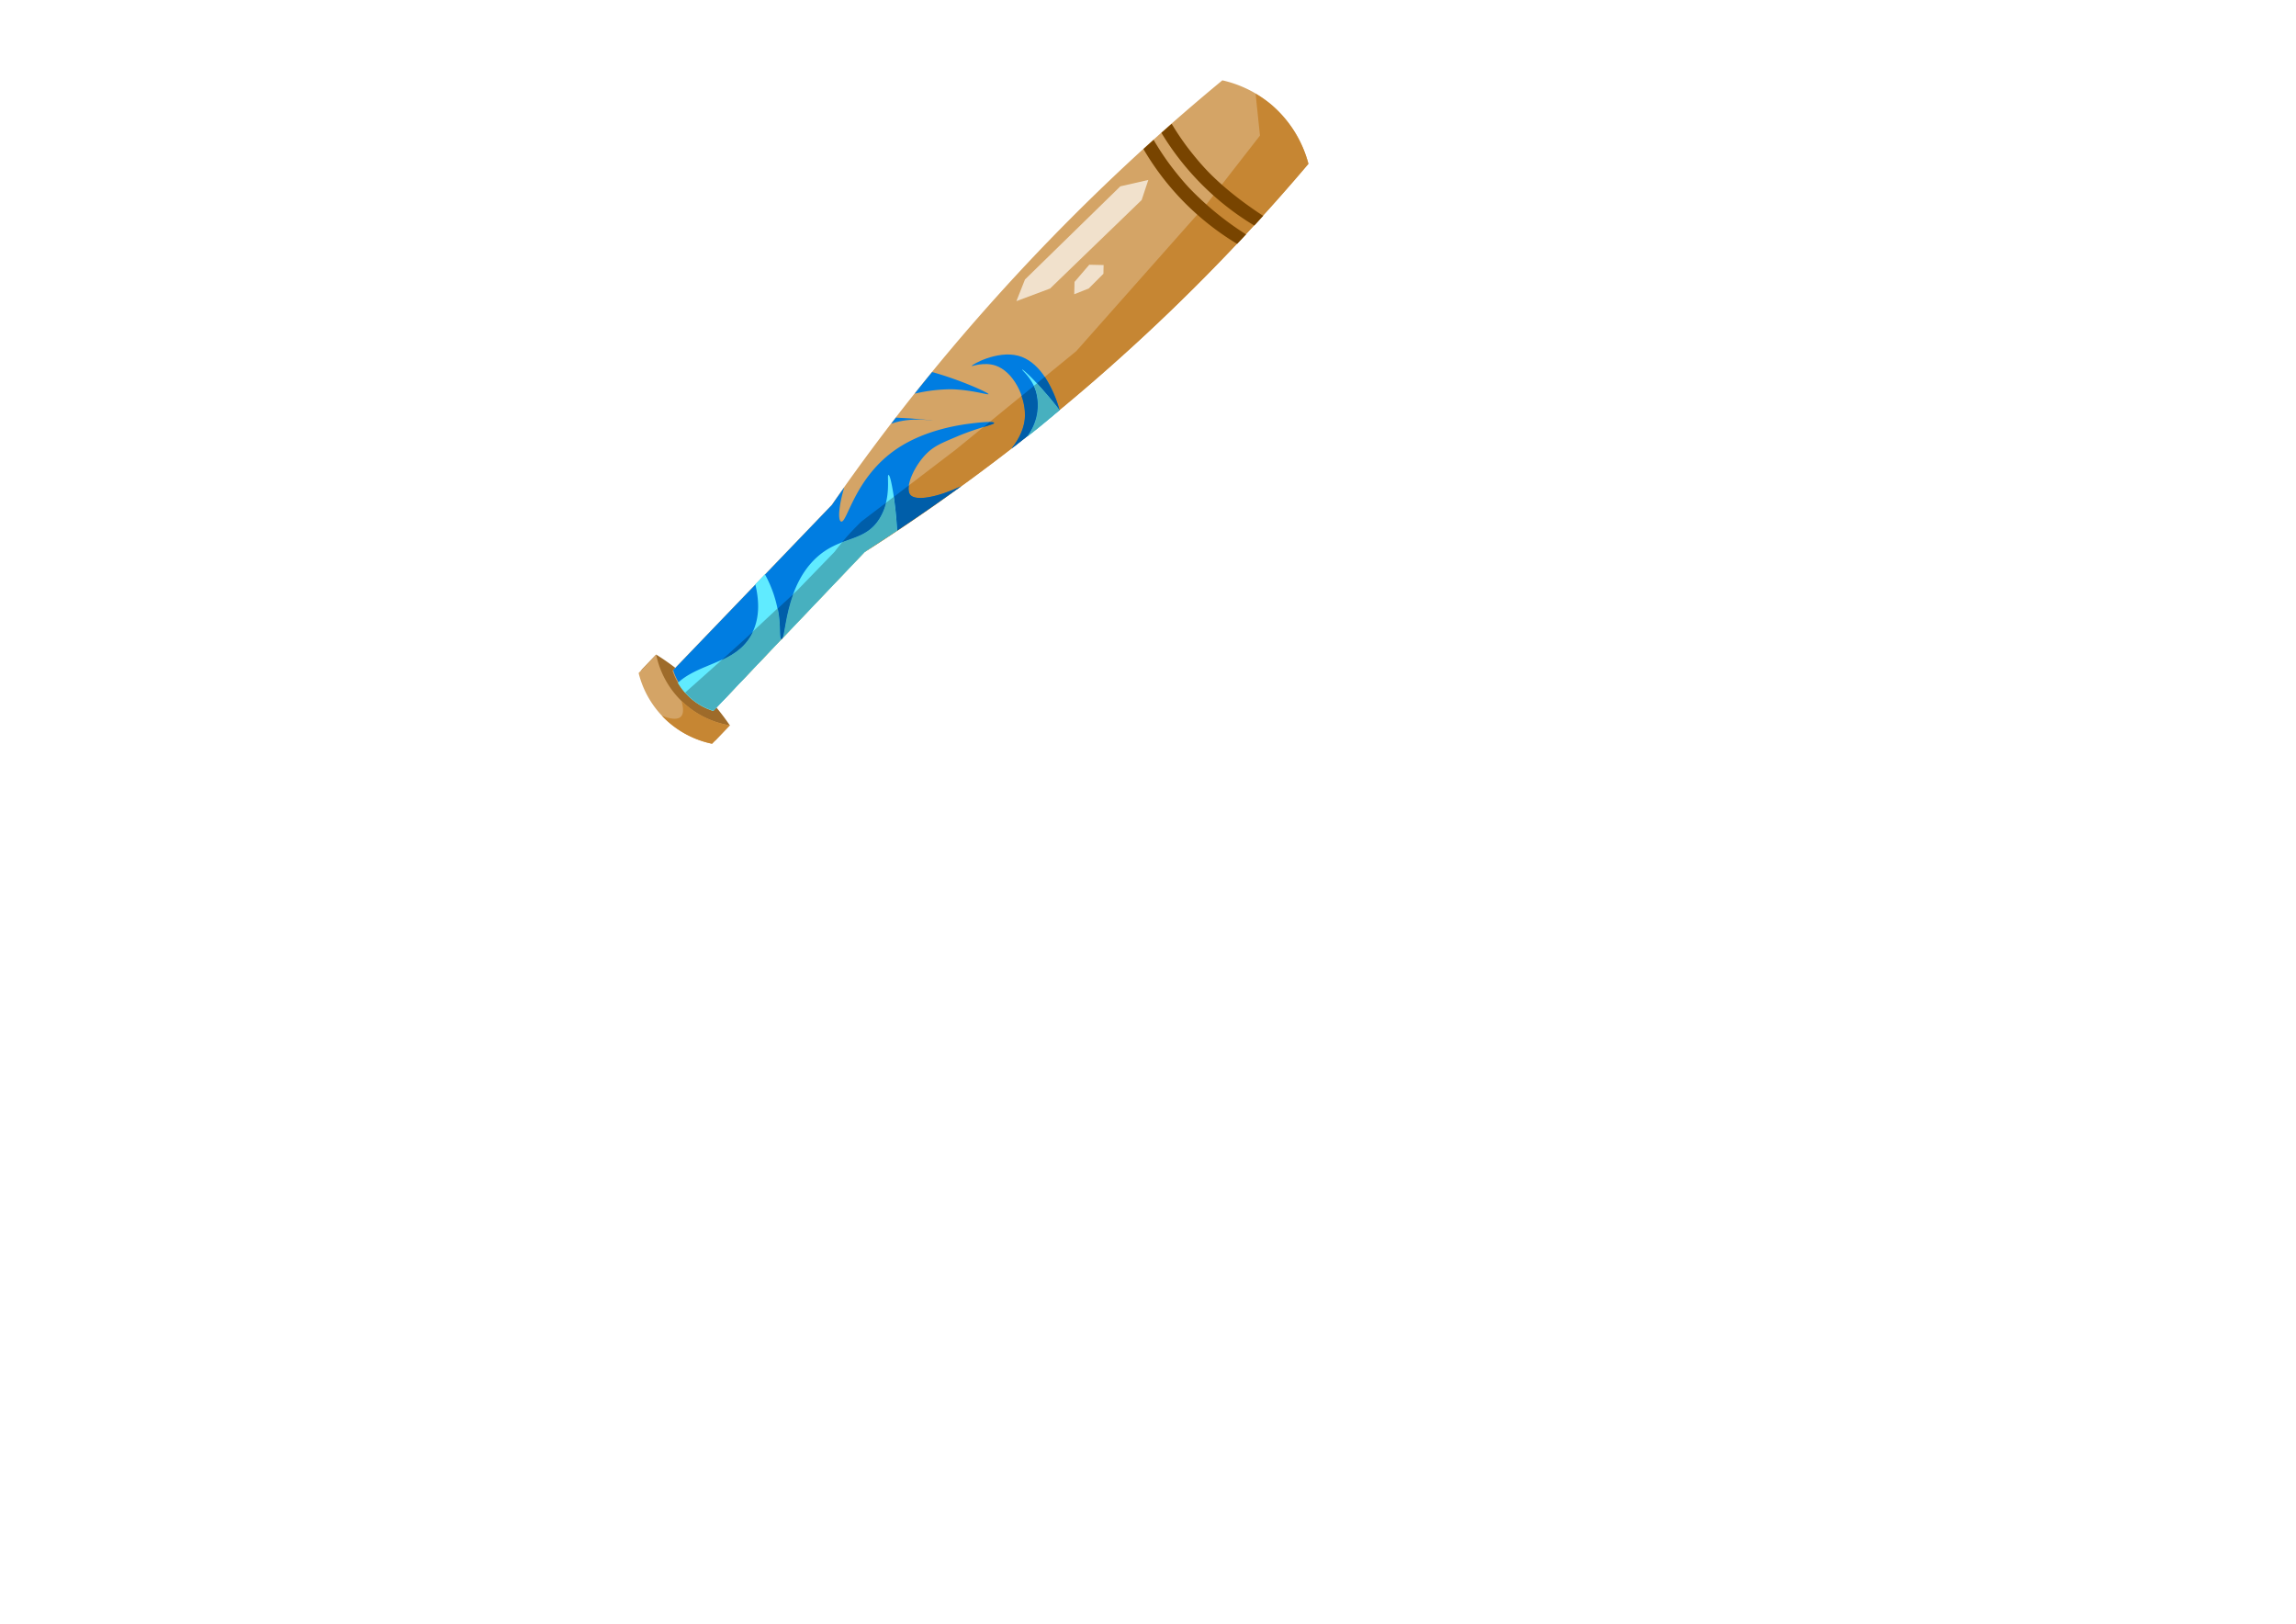 <svg id="Layer_2" data-name="Layer 2" xmlns="http://www.w3.org/2000/svg" viewBox="0 0 841.89 595.28"><defs><style>.cls-1{fill:#9e6b2a;}.cls-2{fill:#d4a466;}.cls-3{fill:#c68633;}.cls-4{fill:#007de1;}.cls-5{fill:#60ebff;}.cls-6{fill:#005ea9;}.cls-7{fill:#47b0bf;}.cls-8{fill:#784400;}.cls-9{fill:#f1e1cc;}</style></defs><title>weapon_1.3-01</title><g id="weapon_2.3"><path class="cls-1" d="M235.17,245.64l5.44-5.66a91.62,91.62,0,0,1,27,25.94l-5.44,5.66Z"/><path class="cls-2" d="M240.61,240a33,33,0,0,0,27,25.94q-3.24,3.38-6.49,6.74a35.09,35.09,0,0,1-26.95-25.94Z"/><path class="cls-2" d="M246.6,245.89a22.71,22.71,0,0,0,15,14.66L317,202.39c17.57-11.22,35.85-23.95,54.45-38.41A724.57,724.57,0,0,0,479.77,60,42.9,42.9,0,0,0,466.1,38.29a42.34,42.34,0,0,0-17.89-8.84A776.61,776.61,0,0,0,340.92,137.37c-13.23,16.22-25.19,32.24-36,47.83Z"/><path class="cls-3" d="M261.55,260.61,317,202.45c17.57-11.22,35.84-23.95,54.45-38.41A725.06,725.06,0,0,0,479.77,60.1,42.9,42.9,0,0,0,466.1,38.35a42.08,42.08,0,0,0-5.7-4Q462,49.71,462,49.71L442.67,74.54s-41.76,47.12-48,54.17l-44.05,36h0L315.8,191.27h0c-.48.46-2.79,2.71-4.9,5.07-2.73,3-4.94,6-4.94,6l-13.71,14.14-18.85,17.55L251.24,254a22.36,22.36,0,0,0,10.31,6.66Z"/><path class="cls-4" d="M335.4,144.33a58.69,58.69,0,0,1,13.54-1.62c7.67.23,13.4,2.2,13.52,1.78s-9.81-5.06-20.66-8.09l-.65.79Q338.23,140.76,335.4,144.33Z"/><path class="cls-4" d="M388.51,150.35c-2.91-10-8-18.07-15.21-19.94-7.73-2-17.12,3.31-17,3.79,0,.14,4.47-1.57,8.67-.2,6.59,2.15,11.05,11.4,10.91,18.3-.08,4.3-2,8.4-4.91,12.12l.72-.56Q380.32,157.14,388.51,150.35Z"/><path class="cls-4" d="M342.3,154.24c0-.11-7.07-.87-13.78-1.13l-1.72,2.22C334.44,152.66,342.3,154.36,342.3,154.24Z"/><path class="cls-4" d="M246.83,245.71a22.76,22.76,0,0,0,14.95,14.72L316.89,202q8.73-5.69,17.54-11.57,9.1-6.07,18-12.14c-8.47,4-16.47,5.53-18.57,3.24-2.33-2.53,1.34-11,6.35-15.68,2.57-2.4,5.27-3.53,10.66-5.8,8-3.38,13.77-4.38,13.66-5s-4-.33-7.68.11-17,2-27.91,9.32C313.27,175,310.62,192,308.4,191.2c-1.23-.47-.84-5.87,1.16-12.49-1.49,2.11-3,4.21-4.42,6.31Z"/><path class="cls-5" d="M317,202.45c1.81-1.35,3.75-2.74,5.84-4.12s4.14-2.65,6.1-3.8a112.89,112.89,0,0,0-1.53-14.5c-.94-5.54-1.42-5.91-1.64-5.9-.69,0,1.24,8.37-3.15,15.75-5.47,9.22-14.53,6.37-23.46,14.76-10.76,10.12-11,26.82-12.24,29.38Z"/><path class="cls-5" d="M251.28,254a22.52,22.52,0,0,0,5.23,4.39,23.07,23.07,0,0,0,5,2.26h0l25-26.26h-.08c-.72-.12-.31-3.55-.81-8a43.82,43.82,0,0,0-5.14-15.84l-3.52,3.66c1.19,5.06,1.84,11.33-.85,17.23-5.38,11.83-19.22,11.21-27.57,18.9a22.39,22.39,0,0,0,2.61,3.6Z"/><path class="cls-5" d="M386.29,147.58c-5.8-7.28-11.22-12.32-11.47-12.1s3.44,2.87,5.06,8a17.88,17.88,0,0,1-3.24,16.59q3-2.29,6-4.79c2-1.65,3.95-3.3,5.82-4.92C387.92,149.66,387.19,148.7,386.29,147.58Z"/><path class="cls-6" d="M370.93,164.38l.72-.55q2.6-2,5.14-4a21,21,0,0,0,3-6.19,19,19,0,0,0,.06-10.14,15.73,15.73,0,0,0-.77-2l-4.51,3.69a20.68,20.68,0,0,1,1.25,7.16C375.76,156.57,373.86,160.67,370.93,164.38Z"/><path class="cls-6" d="M386.29,147.55c.93,1.15,1.62,2.06,2.16,2.82l.06-.05a43.8,43.8,0,0,0-5.42-12.16l-2.87,2.35C382,142.46,384.15,144.87,386.29,147.55Z"/><path class="cls-7" d="M380.21,140.52l-1.1.92a15.8,15.8,0,0,1,.76,2.08,18.66,18.66,0,0,1-.06,10.27,19.19,19.19,0,0,1-3.17,6.29c2-1.51,4-3.1,6-4.77s4-3.32,5.84-5c-.25-.34-.6-.8-1-1.34-.23-.29-1.07-1.37-2.33-2.86C383.14,143.74,380.83,141.2,380.21,140.52Z"/><path class="cls-6" d="M364.5,155.08c0-.2-.69-.29-1.7-.3l-2.19,1.79C363.1,155.8,364.55,155.38,364.5,155.08Z"/><path class="cls-6" d="M329,194.53q11.57-7.71,23.43-16.29c-8.46,4-16.46,5.54-18.56,3.25-.69-.75-.84-2-.6-3.56l-5.47,4.18C328.25,185.52,328.71,189.8,329,194.53Z"/><path class="cls-7" d="M324.86,184.32a20.36,20.36,0,0,1-2.22,5.49c-3.48,5.85-8.4,6.84-13.81,8.93-1.65,2-2.79,3.54-2.79,3.54l-13.71,14.14-1.49,1.39c-2.75,7.52-3.14,14.55-3.91,16.14l30-31.49.08-.08.05,0h0l.13-.14q5.84-3.72,11.76-7.67c-.25-4.73-.7-9-1.21-12.42Z"/><path class="cls-6" d="M322.65,189.81a20.27,20.27,0,0,0,2.23-5.49l-9,6.85h0c-.47.46-2.78,2.71-4.9,5.07-.77.86-1.49,1.71-2.14,2.49C314.26,196.66,319.18,195.66,322.65,189.81Z"/><path class="cls-6" d="M285.19,223.08c.21,1.07.4,2.16.53,3.27.5,4.42.09,7.84.81,8,0,0,.05,0,.08,0l.31-.33c.77-1.59,1.16-8.62,3.9-16.14Z"/><path class="cls-7" d="M264.7,241.9l-13.46,12a22.23,22.23,0,0,0,10.34,6.66l25-26.29-.08,0c-.72-.13-.31-3.55-.81-8-.13-1.11-.32-2.19-.53-3.26l-9,8.4C273.68,236.92,269.4,239.71,264.7,241.9Z"/><path class="cls-6" d="M276.09,231.56c-1.62,1.52-2.7,2.51-2.7,2.51L264.61,242C269.31,239.77,273.59,237,276.09,231.56Z"/><path class="cls-3" d="M244.07,263.78a35.3,35.3,0,0,0,17,8.88q3.26-3.36,6.49-6.74a33.3,33.3,0,0,1-17.68-9c.69,2.43.91,4.73-.24,5.84s-3.64.95-6.92-.36C243.16,262.89,243.6,263.34,244.07,263.78Z"/><path class="cls-8" d="M435.73,68.56a110.28,110.28,0,0,1-7.34-9A99.36,99.36,0,0,1,423,51.27c-1.24,1.12-2.49,2.23-3.73,3.37a99.3,99.3,0,0,0,12.56,17,99.31,99.31,0,0,0,21.8,17.77l1.6-1.69c.56-.6,1.11-1.2,1.67-1.79A111.23,111.23,0,0,1,435.73,68.56Z"/><path class="cls-8" d="M441.75,61.62c-3.69-4-6.91-8.38-6.91-8.38-2-2.73-3.74-5.38-5.22-7.86l-3.76,3.31a99,99,0,0,0,12,16,99.77,99.77,0,0,0,22.06,18l1.58-1.72,1.68-1.84C460.18,77.16,449.84,70.38,441.75,61.62Z"/><polygon class="cls-9" points="375.83 102.47 410.8 68.31 421.06 65.97 418.62 73.33 385.04 105.78 372.69 110.4 375.83 102.47"/><polygon class="cls-9" points="394 103.36 399.4 97.06 404.67 97.17 404.6 100.37 399.22 105.75 393.9 107.87 394 103.36"/></g></svg>